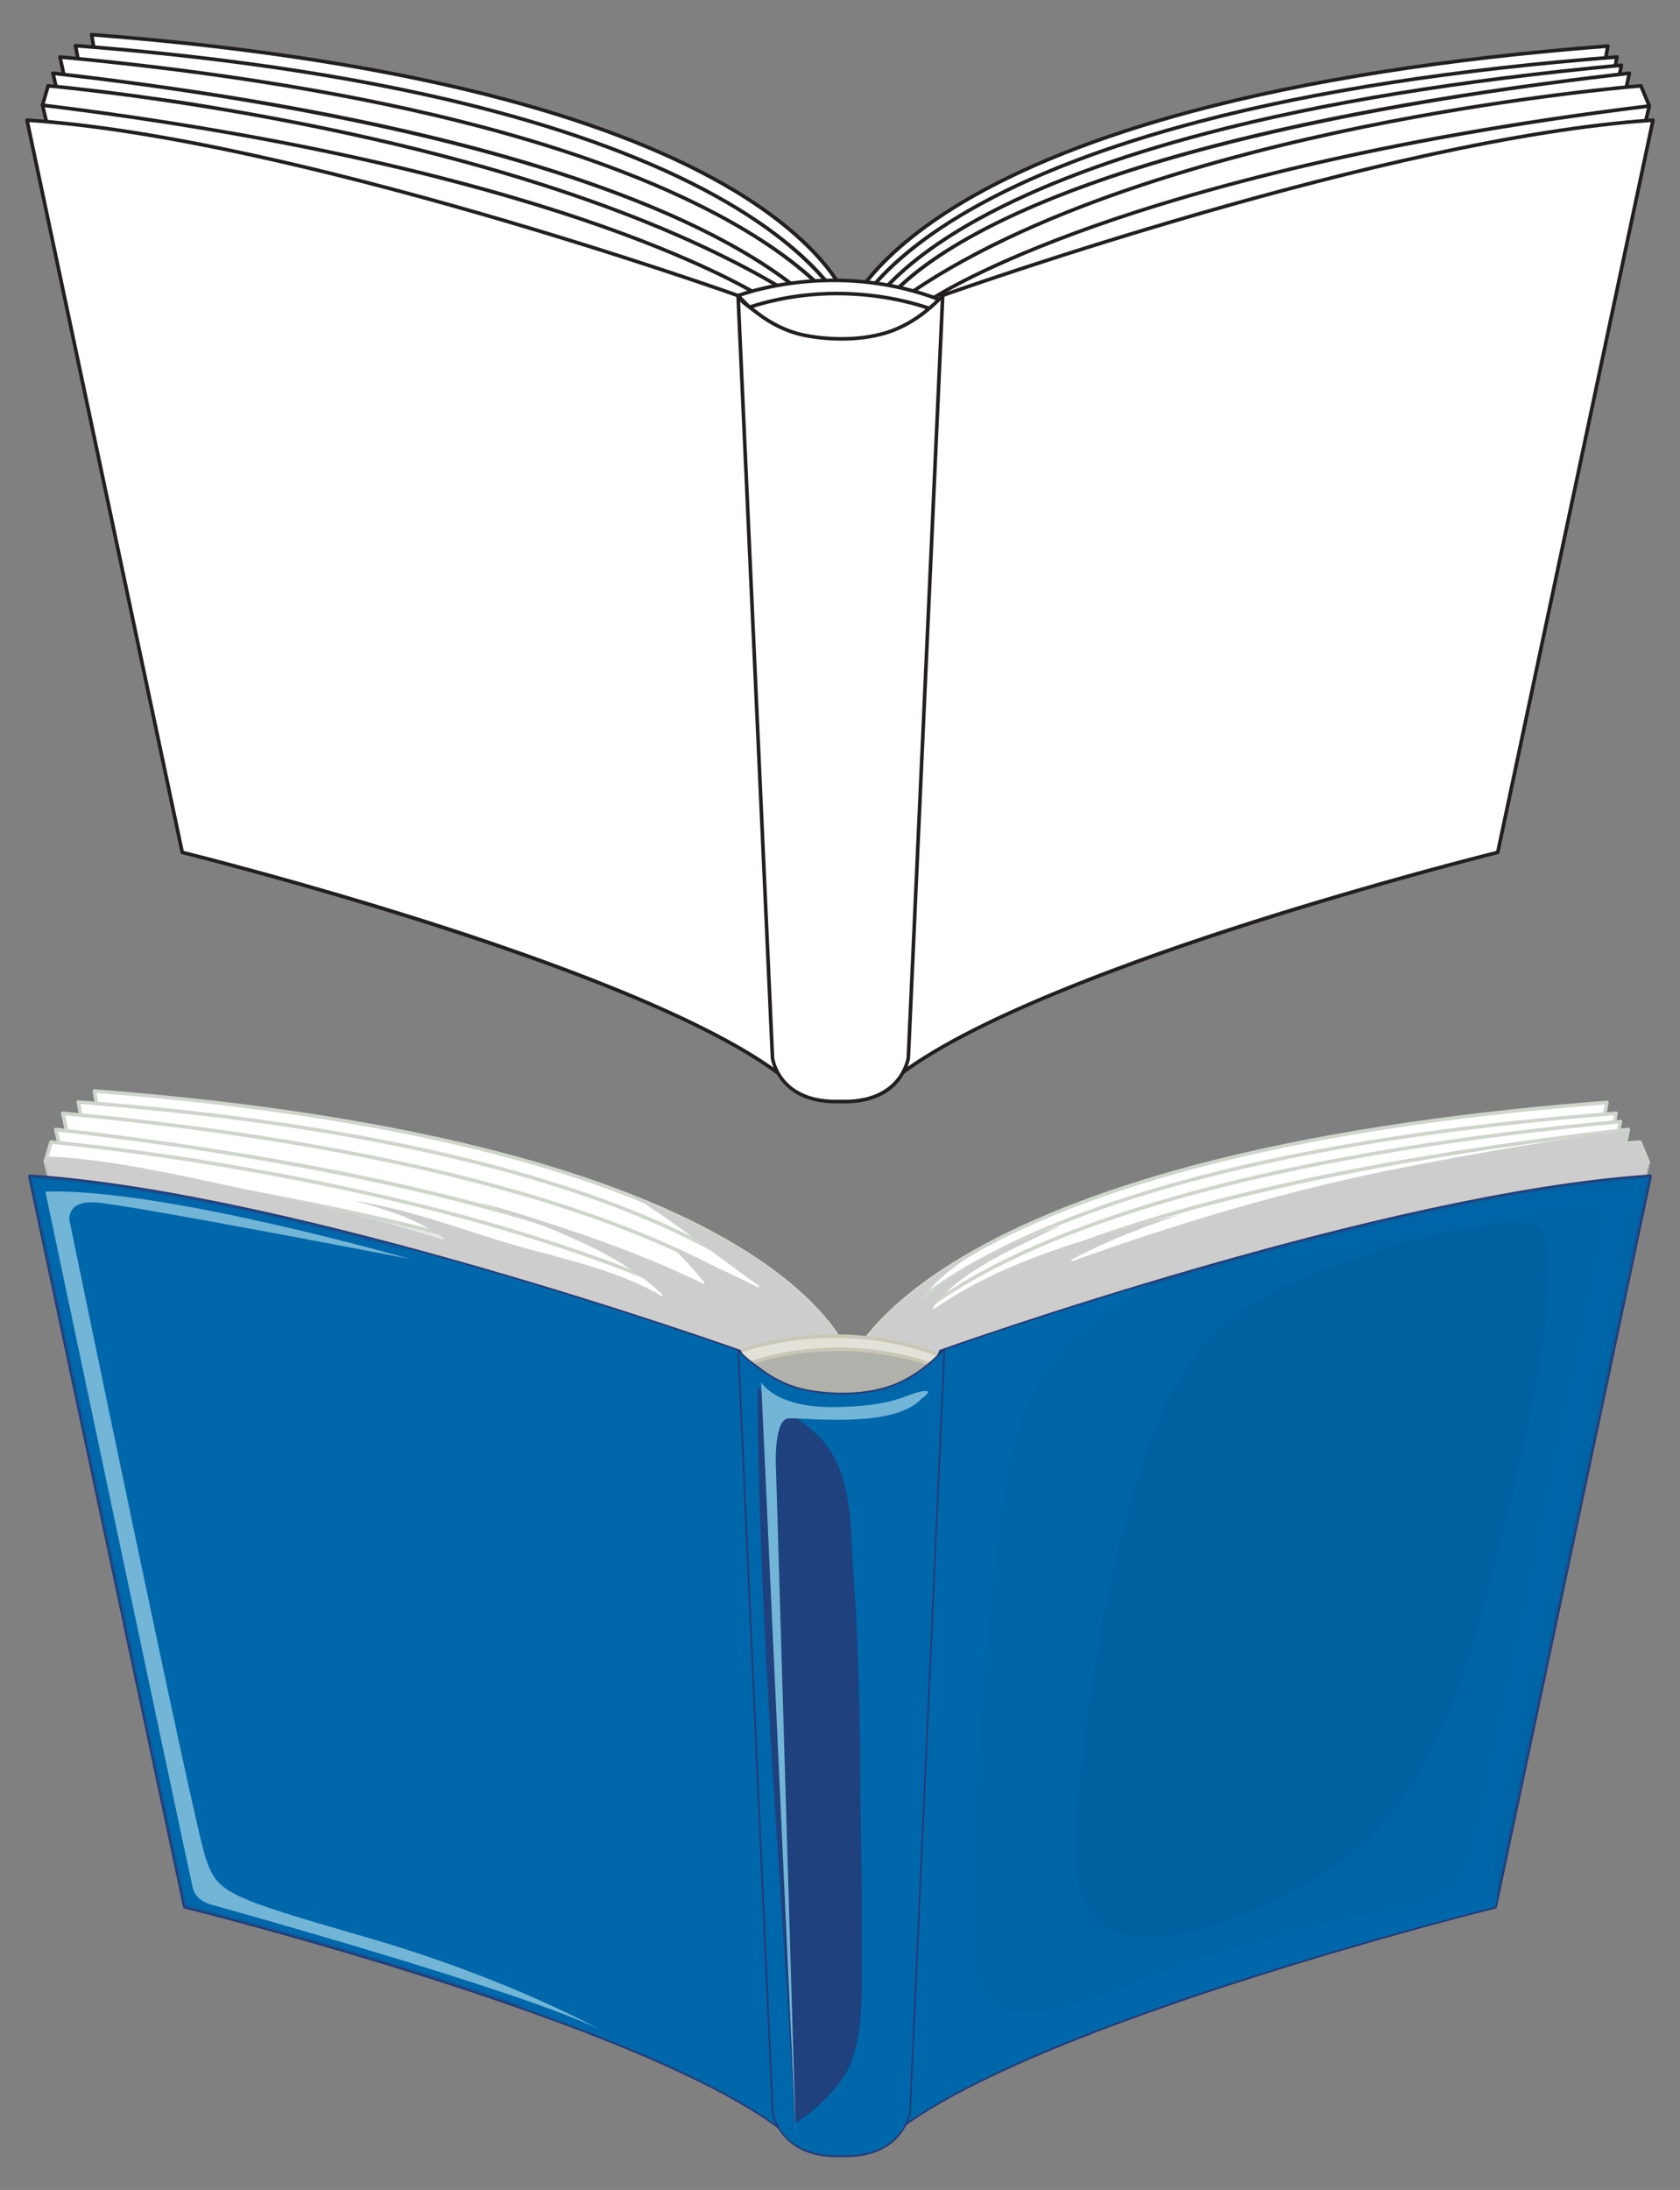<?xml version="1.0" encoding="utf-8"?>
<!-- Generator: Adobe Illustrator 27.5.0, SVG Export Plug-In . SVG Version: 6.00 Build 0)  -->
<svg version="1.1" id="Layer_1" xmlns="http://www.w3.org/2000/svg" xmlns:xlink="http://www.w3.org/1999/xlink" x="0px" y="0px"
	 viewBox="0 0 2019.653 2631.176" style="enable-background:new 0 0 2019.653 2631.176;" xml:space="preserve">
<rect x="0" y="0" width="2019.653" height="2631.176" fill="#808080" stroke="none"/>
<g>
	<g>
		<g>
			<g>
				<path style="fill:#FFFFFF;" d="M1021.73,368.709c0,0-63.52-261.821-911.572-327.073l155.391,919.396l735.98,255.053
					L1021.73,368.709z"/>
				<path style="fill:#231F20;" d="M1001.529,1218.253c-0.239,0-0.478-0.04-0.709-0.119L264.84,963.083
					c-0.75-0.261-1.296-0.909-1.429-1.688L108.019,41.999c-0.11-0.659,0.087-1.332,0.538-1.825c0.451-0.493,1.085-0.754,1.768-0.699
					c193.569,14.894,361.997,41.373,500.601,78.701c110.976,29.887,203.216,66.765,274.159,109.61
					c121.265,73.236,138.096,137.702,138.752,140.412c0.044,0.185,0.066,0.373,0.061,0.561l-20.202,847.376
					c-0.017,0.692-0.364,1.336-0.932,1.73C1002.397,1218.122,1001.966,1218.253,1001.529,1218.253z M267.474,959.405
					l731.959,253.659l20.123-844.096c-0.607-2.17-5.429-17.97-23.082-41.346c-17.506-23.181-51.558-58.751-114.368-96.568
					c-70.66-42.542-162.533-79.182-273.065-108.895C471.503,85.185,304.551,58.897,112.759,44.012L267.474,959.405z"/>
			</g>
			<g>
				<path style="fill:#FFFFFF;" d="M1021.399,382.633c0,0-82.612-262.517-930.664-327.768l174.815,906.167l735.98,255.053
					L1021.399,382.633z"/>
				<path style="fill:#231F20;" d="M1001.529,1218.253c-0.239,0-0.478-0.04-0.709-0.119L264.84,963.083
					c-0.733-0.254-1.272-0.879-1.419-1.639L88.605,55.277c-0.129-0.665,0.059-1.349,0.511-1.855
					c0.451-0.504,1.097-0.773,1.785-0.717c193.567,14.894,362.996,41.407,503.58,78.807
					c112.55,29.942,206.99,66.895,280.698,109.833c125.936,73.365,147.436,137.926,148.289,140.639
					c0.072,0.226,0.104,0.464,0.099,0.701l-19.869,833.452c-0.017,0.692-0.364,1.336-0.932,1.73
					C1002.397,1218.122,1001.966,1218.253,1001.529,1218.253z M267.442,959.395l731.991,253.669l19.789-830.094
					c-1.799-5.022-26.52-68.334-146.944-138.295c-73.424-42.656-167.506-79.385-279.631-109.163
					C453.149,98.463,285.198,72.133,93.401,57.246L267.442,959.395z"/>
			</g>
			<g>
				<path style="fill:#FFFFFF;" d="M1021.399,388.575c0,0-107.337-241.783-949.267-320.104l193.418,892.561l735.98,255.053
					L1021.399,388.575z"/>
				<path style="fill:#231F20;" d="M1001.529,1218.253c-0.239,0-0.478-0.04-0.709-0.119L264.84,963.083
					c-0.716-0.248-1.249-0.851-1.41-1.59L70.013,68.93c-0.146-0.675,0.038-1.38,0.498-1.897c0.457-0.514,1.124-0.783,1.823-0.722
					c192.157,17.877,361.681,45.841,503.861,83.12c113.814,29.842,210.481,65.689,287.312,106.549
					c131.227,69.785,158.766,129.22,159.873,131.717c0.13,0.292,0.193,0.609,0.186,0.932l-19.869,827.511
					c-0.017,0.69-0.364,1.334-0.932,1.728C1002.397,1218.122,1001.966,1218.253,1001.529,1218.253z M267.41,959.384l732.023,253.68
					l19.785-824.021c-2.71-5.454-33.863-63.522-158.501-129.635c-76.582-40.624-172.925-76.279-286.358-105.975
					C433.291,116.501,265.257,88.738,74.878,70.905L267.41,959.384z"/>
			</g>
			<g>
				<path style="fill:#FFFFFF;" d="M1010.162,402.834c0,0-98.816-218.46-946.502-314.859l201.889,873.058l735.98,255.053
					L1010.162,402.834z"/>
				<path style="fill:#231F20;" d="M1001.529,1218.253c-0.239,0-0.478-0.04-0.709-0.119L264.84,963.083
					c-0.705-0.246-1.234-0.834-1.404-1.56L61.547,88.463c-0.159-0.686,0.025-1.406,0.495-1.933c0.465-0.523,1.158-0.807,1.863-0.71
					c193.457,22,363.64,52.255,505.818,89.923c113.81,30.154,210.053,65.104,286.055,103.879
					c129.849,66.249,155.338,120.058,156.358,122.317c0.129,0.288,0.197,0.601,0.193,0.917l-8.632,813.252
					c-0.009,0.697-0.349,1.349-0.921,1.749C1002.408,1218.118,1001.97,1218.253,1001.529,1218.253z M267.391,959.377
					l732.002,253.673l8.594-809.722c-2.617-5.105-31.939-57.659-155.082-120.304C638.052,173.726,307.285,118.013,66.464,90.476
					L267.391,959.377z"/>
			</g>
		</g>
		<g>
			<g>
				<path style="fill:#FFFFFF;" d="M94.633,112.617l-43.562,13.733l26.43,110.356l832.101,147.468l18.217-28.547
					C927.818,355.628,419.891,116.308,94.633,112.617z"/>
				<path style="fill:#231F20;" d="M909.601,386.343c-0.125,0-0.252-0.011-0.379-0.034L77.123,238.841
					c-0.849-0.15-1.529-0.79-1.73-1.628L48.962,126.857c-0.265-1.107,0.37-2.232,1.457-2.575l43.563-13.733
					c0.222-0.068,0.495-0.064,0.677-0.1c168.32,1.91,386.162,67.951,539.273,123.018c165.817,59.636,293.539,119.601,294.81,120.2
					c0.566,0.264,0.987,0.76,1.161,1.359c0.171,0.599,0.08,1.243-0.256,1.768l-18.218,28.546
					C911.026,385.973,910.333,386.343,909.601,386.343z M79.281,234.82l829.272,146.966l16.107-25.239
					c-17.733-8.239-138.613-63.765-292.236-119.014c-152.68-54.911-369.81-120.757-537.469-122.743l-41.306,13.022L79.281,234.82z"
					/>
			</g>
			<g>
				<path style="fill:#FFFFFF;" d="M941.124,384.175l-22.252-25.455c0,0-232.774-154.927-867.802-232.369l6.834-23.229
					c0,0,592.068,51.09,911.973,261.957L941.124,384.175z"/>
				<path style="fill:#231F20;" d="M941.124,386.343c-0.606,0-1.207-0.254-1.633-0.741l-22.055-25.231
					c-4.199-2.721-63.809-40.588-195.322-86.844C596.725,229.423,378.476,168.464,50.808,128.502
					c-0.633-0.076-1.198-0.427-1.55-0.959c-0.349-0.533-0.447-1.192-0.267-1.804l6.835-23.23c0.29-0.993,1.26-1.645,2.265-1.548
					c1.482,0.127,150.297,13.232,336.277,51.939c311.112,64.754,485.332,150.14,576.703,210.367c0.606,0.4,0.972,1.08,0.974,1.806
					c0.002,0.729-0.362,1.408-0.968,1.811l-28.754,19.096C941.956,386.224,941.539,386.343,941.124,386.343z M53.872,124.509
					c181.087,22.186,443.419,65.304,669.956,145.022c136.251,47.948,195.661,86.995,196.245,87.384
					c0.161,0.106,0.305,0.233,0.432,0.377l21.002,24.026l24.435-16.23c-91.774-59.907-265.082-143.959-572.404-207.93
					C218.719,120.77,76.797,107.037,59.483,105.44L53.872,124.509z"/>
			</g>
		</g>
		<g>
			<g>
				<path style="fill:#FFFFFF;" d="M1015.839,382.633c0,0,68.994-262.02,917.046-327.272l-161.197,905.671l-735.98,255.053
					L1015.839,382.633z"/>
				<path style="fill:#231F20;" d="M1035.708,1218.253c-0.436,0-0.868-0.131-1.236-0.387c-0.567-0.394-0.915-1.037-0.932-1.73
					l-19.87-833.452c-0.004-0.203,0.019-0.407,0.072-0.604c0.713-2.708,18.883-67.202,141.488-140.476
					c71.735-42.87,164.606-79.77,276.033-109.672c139.172-37.351,307.885-63.839,501.454-78.733
					c0.675-0.059,1.323,0.207,1.774,0.707c0.451,0.498,0.646,1.175,0.527,1.834l-161.196,905.672
					c-0.138,0.775-0.682,1.412-1.425,1.671l-735.98,255.052C1036.187,1218.213,1035.948,1218.253,1035.708,1218.253z
					 M1018.013,382.915l19.791,830.149l731.972-253.663l160.483-901.661c-191.786,14.885-359.028,41.185-497.124,78.18
					c-110.989,29.733-203.495,66.395-274.949,108.971c-63.519,37.848-98.276,73.45-116.248,96.653
					C1023.862,364.879,1018.688,380.671,1018.013,382.915z"/>
			</g>
			<g>
				<path style="fill:#FFFFFF;" d="M1021.399,388.575c0,0,74.427-254.853,922.479-320.104l-172.19,892.561l-735.98,255.053
					L1021.399,388.575z"/>
				<path style="fill:#231F20;" d="M1035.708,1218.253c-0.438,0-0.872-0.133-1.243-0.392c-0.569-0.398-0.912-1.044-0.925-1.738
					l-14.309-827.511c-0.004-0.218,0.026-0.436,0.087-0.646c0.771-2.636,20.276-65.37,144.219-136.853
					c72.518-41.825,166.011-77.89,277.884-107.197c139.73-36.603,308.725-62.715,502.29-77.608c0.692-0.059,1.336,0.214,1.785,0.717
					c0.451,0.506,0.639,1.19,0.51,1.855l-172.19,892.563c-0.146,0.76-0.686,1.385-1.418,1.639l-735.98,255.052
					C1036.187,1218.213,1035.948,1218.253,1035.708,1218.253z M1023.573,388.895l14.25,824.163l731.971-253.663L1941.21,70.85
					c-191.767,14.883-359.272,40.806-497.918,77.06c-111.442,29.14-204.58,64.978-276.827,106.52
					c-64.229,36.934-99.693,71.62-118.133,94.215C1029.857,371.286,1024.327,386.62,1023.573,388.895z"/>
			</g>
			<g>
				<path style="fill:#FFFFFF;" d="M1035.708,388.575c0,0,71.553-231.872,913.483-310.193l-177.503,882.65l-735.98,255.053V388.575z
					"/>
				<path style="fill:#231F20;" d="M1035.708,1218.253c-0.445,0-0.885-0.137-1.257-0.402c-0.572-0.407-0.911-1.065-0.911-1.766
					v-827.51c0-0.216,0.032-0.432,0.095-0.639c0.741-2.401,19.556-59.581,142.045-126.986
					c71.646-39.426,164.184-74.134,275.04-103.155c138.471-36.252,306.113-63.695,498.269-81.572
					c0.714-0.059,1.357,0.201,1.813,0.709c0.459,0.511,0.65,1.207,0.514,1.878l-177.503,882.652c-0.152,0.754-0.69,1.37-1.416,1.622
					l-735.98,255.052C1036.187,1218.213,1035.948,1218.253,1035.708,1218.253z M1037.876,388.933v824.105l731.931-253.648
					l176.683-878.578c-190.287,17.82-356.407,45.049-493.771,80.941c-110.449,28.858-202.657,63.346-274.064,102.507
					c-63.492,34.823-98.423,66.958-116.545,87.785C1044.015,372.845,1038.634,386.792,1037.876,388.933z"/>
			</g>
			<g>
				<path style="fill:#FFFFFF;" d="M1047.803,388.575c0,0,63.294-204.201,910.98-300.601l-187.095,873.058l-735.98,255.053
					L1047.803,388.575z"/>
				<path style="fill:#231F20;" d="M1035.708,1218.253c-0.451,0-0.896-0.14-1.27-0.411c-0.574-0.415-0.909-1.082-0.898-1.789
					l12.095-827.51c0.004-0.208,0.036-0.413,0.097-0.61c0.656-2.119,17.485-52.638,138.682-115.433
					c70.85-36.711,162.992-70.014,273.862-98.986c138.494-36.19,306.805-65.694,500.26-87.694c0.703-0.082,1.385,0.182,1.852,0.697
					c0.468,0.516,0.659,1.228,0.513,1.912l-187.095,873.06c-0.158,0.741-0.692,1.345-1.41,1.595l-735.98,255.052
					C1036.187,1218.213,1035.948,1218.253,1035.708,1218.253z M1049.964,388.958l-12.043,824.066l731.904-253.64L1956.03,90.47
					c-240.643,27.507-568.158,81.932-768.492,185.295C1071.769,335.498,1051.459,384.909,1049.964,388.958z"/>
			</g>
		</g>
		<g>
			<g>
				<path style="fill:#FFFFFF;" d="M1939.599,113.693l43.164,13.609l-26.189,109.349l-824.513,146.124l-18.051-28.287
					C1114.01,354.488,1617.306,117.349,1939.599,113.693z"/>
				<path style="fill:#231F20;" d="M1132.062,384.943c-0.733,0-1.425-0.37-1.827-1.001l-18.051-28.288
					c-0.337-0.525-0.427-1.169-0.256-1.768c0.174-0.599,0.595-1.095,1.161-1.359c1.258-0.595,127.818-60.013,292.123-119.105
					c151.715-54.563,367.576-120.003,534.362-121.896c0.261,0.027,0.46,0.032,0.678,0.1l43.163,13.608
					c1.086,0.343,1.721,1.467,1.457,2.575l-26.188,109.346c-0.201,0.841-0.881,1.48-1.73,1.63l-824.512,146.125
					C1132.314,384.933,1132.187,384.943,1132.062,384.943z M1117.17,355.406l15.94,24.981l821.685-145.623l25.387-106.001
					l-40.906-12.897c-166.138,1.969-381.299,67.221-532.596,121.635C1254.525,292.223,1134.812,347.209,1117.17,355.406z"/>
			</g>
			<g>
				<path style="fill:#FFFFFF;" d="M1100.826,382.775l22.049-25.223c0,0,230.651-153.514,859.888-230.25l-10.1-24.18
					c0,0-597.42,46.724-890.425,257.591L1100.826,382.775z"/>
				<path style="fill:#231F20;" d="M1100.826,384.943c-0.006,0-0.013,0-0.019,0c-0.633-0.007-1.232-0.288-1.639-0.771
					l-18.589-22.063c-0.39-0.461-0.567-1.065-0.493-1.664c0.074-0.599,0.394-1.141,0.885-1.493
					c151.669-109.151,386.027-173.486,555.922-208.234c183.984-37.633,334.104-49.642,335.599-49.759
					c0.969-0.072,1.81,0.464,2.17,1.325l10.1,24.181c0.261,0.627,0.214,1.34-0.127,1.927c-0.341,0.586-0.938,0.981-1.612,1.061
					c-179.207,21.856-440.077,64.525-665.177,143.698c-130.296,45.829-189.365,83.347-193.538,86.051l-21.851,25
					C1102.046,384.672,1101.451,384.943,1100.826,384.943z M1085.407,361.108l15.449,18.338l20.386-23.323
					c0.127-0.144,0.271-0.271,0.432-0.377c0.578-0.385,59.449-39.078,194.46-86.591c124.113-43.673,339.875-103.991,663.523-143.658
					l-8.389-20.086c-16.445,1.378-159.888,14.041-333.56,49.564C1468.961,189.494,1236.495,253.244,1085.407,361.108z"/>
			</g>
		</g>
		<g>
			<path style="fill:#FFFFFF;" d="M954.036,347.348l-53.052,21.721c0,0,4.593,35.442,69.818,57.503
				c65.226,22.062,151.742-37.414,151.997-61.01C1122.8,365.563,1045.659,339.104,954.036,347.348z"/>
			<path style="fill:#231F20;" d="M1001.732,433.592c-10.739,0-21.404-1.509-31.623-4.965
				c-65.751-22.239-71.081-57.777-71.275-59.278c-0.125-0.976,0.419-1.914,1.33-2.287l53.051-21.72
				c0.201-0.08,0.411-0.133,0.627-0.152c91.043-8.188,168.887,18.057,169.662,18.322c0.885,0.305,1.476,1.141,1.465,2.075
				c-0.099,9.23-11.114,22.512-29.463,35.528C1071.981,417.799,1036.479,433.592,1001.732,433.592z M903.49,370.386
				c0.79,2.981,3.191,9.846,9.88,18.108c8.326,10.282,25.167,24.877,58.129,36.025c26.084,8.825,73.558,7.06,121.498-26.944
				c15.617-11.078,26.115-22.789,27.484-30.488c-11.544-3.665-83.193-24.988-165.925-17.609L903.49,370.386z"/>
		</g>
		<g>
			<g>
				<path style="fill:#FFFFFF;" d="M887.298,355.22c0,0,115.393-45.573,245.728,6.175l-9.709,11.462
					c0,0-101.269-43.066-222.332-3.788L887.298,355.22z"/>
				<path style="fill:#231F20;" d="M1123.317,375.026c-0.286,0-0.574-0.057-0.849-0.174c-1.006-0.425-101.972-42.278-220.814-3.72
					c-0.775,0.259-1.635,0.047-2.21-0.538l-13.687-13.85c-0.513-0.519-0.73-1.26-0.58-1.972c0.15-0.713,0.648-1.302,1.325-1.569
					c1.162-0.46,117.689-45.291,247.323,6.176c0.648,0.258,1.133,0.813,1.302,1.491c0.17,0.676,0.002,1.393-0.449,1.927
					l-9.708,11.462C1124.549,374.757,1123.939,375.026,1123.317,375.026z M1005.988,350.498c62.51,0,108.006,16.399,116.683,19.768
					l6.74-7.957c-115.156-44.547-219.061-12.804-238.186-6.201l10.366,10.489C938.99,354.628,974.636,350.498,1005.988,350.498z"/>
			</g>
			<g>
				<g>
					<path style="fill:#FFFFFF;" d="M922.593,449.594l-35.295-94.374c0,0-529.37-189.611-854.835-210.867l186.626,879.739
						c0,0,542.015,133.806,718.325,266.689L922.593,449.594z"/>
					<path style="fill:#231F20;" d="M937.415,1292.951c-0.462,0-0.921-0.148-1.305-0.436
						c-173.941-131.098-712.125-264.98-717.54-266.319c-0.809-0.199-1.429-0.843-1.603-1.654L30.341,144.802
						c-0.14-0.663,0.038-1.355,0.483-1.867c0.442-0.515,1.082-0.773,1.781-0.745c322.044,21.034,850.128,209.092,855.424,210.989
						c0.601,0.216,1.078,0.684,1.3,1.281l35.294,94.374c0.087,0.231,0.134,0.477,0.138,0.722l14.822,841.188
						c0.015,0.828-0.445,1.595-1.184,1.97C938.088,1292.872,937.751,1292.951,937.415,1292.951z M220.93,1022.315
						c14.434,3.606,144.27,36.324,291.863,83.224c142.066,45.144,329.74,112.922,422.376,180.873l-14.737-836.408l-34.81-93.081
						c-25.373-9.009-535.231-188.754-850.442-210.216L220.93,1022.315z"/>
				</g>
				<g>
					<path style="fill:#FFFFFF;" d="M1097.06,449.594l35.295-94.374c0,0,529.37-189.611,854.835-210.867l-186.626,879.739
						c0,0-542.015,133.806-718.325,266.689L1097.06,449.594z"/>
					<path style="fill:#231F20;" d="M1082.238,1292.951c-0.336,0-0.674-0.079-0.984-0.237c-0.739-0.375-1.198-1.141-1.184-1.97
						l14.821-841.188c0.004-0.246,0.051-0.491,0.138-0.722l35.294-94.374c0.222-0.597,0.699-1.065,1.3-1.281
						c5.296-1.897,533.38-189.955,855.424-210.989c0.701-0.024,1.338,0.231,1.781,0.745c0.445,0.512,0.622,1.204,0.483,1.867
						l-186.627,879.74c-0.173,0.811-0.796,1.455-1.602,1.654c-5.414,1.338-543.599,135.221-717.54,266.319
						C1083.158,1292.802,1082.699,1292.951,1082.238,1292.951z M1099.221,450.004l-14.737,836.408
						c92.633-67.951,280.31-135.729,422.376-180.873c147.59-46.9,277.429-79.62,291.863-83.224l185.75-875.607
						c-315.211,21.461-825.069,201.207-850.442,210.216L1099.221,450.004z"/>
				</g>
				<g>
					<path style="fill:#FFFFFF;" d="M1018.133,407.04c-17.216,0.493-34.523-1.011-50.026-4.015
						c-13.591-2.633-26.646-7.652-38.725-14.382c-7.495-4.176-14.61-9.016-21.338-14.335c-3.841-3.036-20.527-14.243-20.746-19.088
						c0.001,0.01,41.353,915.91,41.353,915.91s7.257,55.031,81.651,52.248c74.394,2.784,81.651-52.248,81.651-52.248
						s41.353-915.91,41.352-915.91c-17.864,18.872-39.397,34.824-64.143,43.328C1053.645,403.883,1035.937,406.529,1018.133,407.04z
						"/>
					<path style="fill:#231F20;" d="M1004.815,1325.647c-70.333,0.002-78.242-53.678-78.314-54.233
						c-38.845-860.22-41.217-912.723-41.363-915.977c-0.002-0.04-0.004-0.08-0.006-0.121h0.002
						c-0.004-0.091-0.004-0.095-0.004-0.097c0-1.179,0.942-2.14,2.119-2.168c0.017,0,0.034,0,0.049,0
						c1.156,0,2.113,0.911,2.166,2.071c0.087,1.953,5.719,7.036,16.736,15.108c1.368,1.002,2.488,1.823,3.189,2.378
						c6.86,5.423,13.941,10.181,21.047,14.142c12.357,6.884,25.172,11.646,38.083,14.148c15.878,3.077,33.006,4.449,49.553,3.975
						l0.062,2.168l-0.062-2.168c18.572-0.531,35.996-3.428,50.385-8.372c22.385-7.695,43.646-22.057,63.2-42.693
						c0.337-0.783,0.843-0.775,1.696-0.754c0.023,0.002,0.049,0.002,0.072,0.004l0,0c0.004,0,0.009,0,0.013,0h0.002
						c0.009,0,0.017,0.002,0.026,0.002c0,0,0.004,0,0.012,0h0.002c0.009,0.002,0.017,0.002,0.026,0.002l0,0
						c0.347,0.034,0.675,0.148,0.961,0.328c0,0.004,0.002,0.002,0.006,0.007c0.002,0,0.009-0.002,0.006,0.004
						c0.082,0.051,0.159,0.108,0.231,0.172c0,0,0,0,0.006,0.004c0.002,0.002,0.002,0.002,0.002,0.002
						c0.004,0.002,0.006,0.008,0.011,0.008c0,0.002,0.002,0.002,0.002,0.002c0.246,0.214,0.443,0.485,0.574,0.798
						c0.127,0.305,0.18,0.627,0.165,0.944c-0.17,3.727-41.353,915.896-41.353,915.896c-0.089,0.737-8.01,54.415-78.483,54.419
						c-1.768,0-3.568-0.034-5.414-0.104C1008.381,1325.613,1006.577,1325.647,1004.815,1325.647z M889.803,362.613
						c3.856,85.416,39.417,873.068,41.014,908.42c0.276,1.978,8.016,52.833,79.404,50.178c71.796,2.674,79.514-49.833,79.582-50.364
						l40.872-905.436c0.078-1.773,0.148-3.291,0.214-4.591c-18.96,19-39.464,32.371-61.021,39.78
						c-14.799,5.088-32.667,8.063-51.673,8.609c-16.867,0.477-34.316-0.921-50.502-4.055c-13.363-2.589-26.609-7.508-39.367-14.619
						c-7.309-4.071-14.586-8.959-21.627-14.527c-0.673-0.532-1.749-1.32-3.062-2.28
						C897.657,369.344,892.964,365.696,889.803,362.613z"/>
				</g>
			</g>
		</g>
	</g>
	<g>
		<g>
			<g>
				<g>
					<g>
						<path style="fill:#FFFFFF;" d="M1022.805,1637.111c0,0-63.365-261.182-909.343-326.273l155.011,917.148l734.18,254.429
							L1022.805,1637.111z"/>
						<path style="fill:#CED5CB;" d="M1002.653,2484.577c-0.239,0-0.477-0.04-0.708-0.118l-734.179-254.428
							c-0.747-0.26-1.293-0.906-1.424-1.684l-155.011-917.15c-0.111-0.656,0.087-1.328,0.536-1.818
							c0.447-0.492,1.096-0.756,1.762-0.698c193.098,14.857,361.112,41.271,499.378,78.509
							c110.705,29.815,202.719,66.603,273.487,109.343c120.969,73.058,137.758,137.367,138.413,140.07
							c0.044,0.184,0.065,0.372,0.06,0.56l-20.153,845.304c-0.016,0.691-0.361,1.333-0.928,1.726
							C1003.518,2484.446,1003.088,2484.577,1002.653,2484.577z M270.393,2226.362L1000.56,2479.4l20.076-842.032
							c-0.605-2.166-5.416-17.926-23.027-41.245c-17.462-23.123-51.431-58.607-114.088-96.333
							c-70.486-42.439-162.134-78.987-272.396-108.628c-137.203-36.883-303.745-63.108-495.069-77.956L270.393,2226.362z"/>
					</g>
					<g>
						<path style="fill:#FFFFFF;" d="M1022.474,1651c0,0-82.41-261.875-928.388-326.967l174.387,903.952l734.18,254.429
							L1022.474,1651z"/>
						<path style="fill:#CED5CB;" d="M1002.653,2484.577c-0.239,0-0.477-0.04-0.708-0.118l-734.179-254.428
							c-0.73-0.253-1.269-0.877-1.415-1.635L91.963,1324.444c-0.128-0.662,0.061-1.347,0.51-1.849
							c0.449-0.504,1.115-0.765,1.78-0.718c193.095,14.858,362.109,41.307,502.347,78.615
							c112.274,29.868,206.484,66.732,280.01,109.565c125.629,73.185,147.075,137.588,147.927,140.294
							c0.071,0.226,0.104,0.462,0.098,0.699l-19.821,831.414c-0.016,0.691-0.361,1.333-0.928,1.726
							C1003.518,2484.446,1003.088,2484.577,1002.653,2484.577z M270.36,2226.351l730.2,253.049l19.742-828.064
							c-1.796-5.01-26.455-68.166-146.584-137.956c-73.246-42.553-167.098-79.191-278.947-108.897
							c-139.155-36.959-306.695-63.223-498.023-78.074L270.36,2226.351z"/>
					</g>
					<g>
						<path style="fill:#FFFFFF;" d="M1022.474,1656.928c0,0-107.075-241.191-946.946-319.321l192.945,890.379l734.18,254.429
							L1022.474,1656.928z"/>
						<path style="fill:#CED5CB;" d="M1002.653,2484.577c-0.238,0-0.477-0.04-0.708-0.118l-734.179-254.428
							c-0.713-0.247-1.245-0.849-1.405-1.586L73.415,1338.065c-0.147-0.674,0.037-1.377,0.494-1.893
							c0.457-0.516,1.125-0.791,1.82-0.719c191.688,17.832,360.797,45.729,502.628,82.916
							c113.537,29.768,209.966,65.528,286.611,106.286c130.906,69.614,158.376,128.905,159.482,131.395
							c0.13,0.292,0.193,0.608,0.185,0.929l-19.821,825.487c-0.016,0.688-0.361,1.331-0.928,1.723
							C1003.518,2484.446,1003.088,2484.577,1002.653,2484.577z M270.33,2226.341l730.231,253.06l19.738-822.006
							c-2.705-5.441-33.781-63.365-158.115-129.319c-76.395-40.523-172.503-76.09-285.658-105.714
							c-140.723-36.841-308.347-64.536-498.259-82.326L270.33,2226.341z"/>
					</g>
					<g>
						<path style="fill:#FFFFFF;" d="M1011.265,1671.151c0,0-98.575-217.925-944.186-314.089l201.395,870.923l734.18,254.429
							L1011.265,1671.151z"/>
						<path style="fill:#CED5CB;" d="M1002.653,2484.577c-0.238,0-0.477-0.04-0.708-0.118l-734.179-254.428
							c-0.703-0.245-1.232-0.833-1.399-1.557L64.972,1357.549c-0.159-0.684,0.025-1.402,0.493-1.926
							c0.468-0.524,1.158-0.797,1.858-0.71c192.985,21.947,362.751,52.127,504.581,89.705
							c113.532,30.079,209.54,64.943,285.356,103.625c129.53,66.086,154.957,119.765,155.976,122.018
							c0.13,0.287,0.195,0.6,0.193,0.914l-8.613,811.263c-0.008,0.695-0.349,1.346-0.918,1.745
							C1003.528,2484.442,1003.093,2484.577,1002.653,2484.577z M270.311,2226.334l730.21,253.053l8.576-807.742
							c-2.613-5.092-31.862-57.517-154.703-120.009c-214.329-109.033-544.287-164.609-784.517-192.079L270.311,2226.334z"/>
					</g>
				</g>
				<g>
					<g>
						<path style="fill:#E6E7E8;" d="M97.975,1381.645l-43.455,13.7l26.365,110.085l830.066,147.108l18.172-28.477
							C929.123,1624.061,422.437,1385.326,97.975,1381.645z"/>
						<path style="fill:#BDC4BC;" d="M910.951,1654.701c-0.125,0-0.251-0.011-0.377-0.034L80.508,1507.56
							c-0.848-0.151-1.526-0.789-1.727-1.626l-26.366-110.085c-0.264-1.104,0.371-2.225,1.453-2.566l43.455-13.701
							c0.219-0.068,0.453-0.078,0.675-0.101c167.909,1.905,385.22,67.786,537.955,122.717
							c165.412,59.491,292.823,119.309,294.09,119.906c0.562,0.265,0.983,0.759,1.156,1.357c0.173,0.597,0.08,1.239-0.255,1.764
							l-18.171,28.477C912.373,1654.332,911.681,1654.701,910.951,1654.701z M82.658,1503.549l827.247,146.607l16.066-25.177
							c-17.691-8.219-138.274-63.61-291.52-118.723c-152.309-54.776-368.907-120.461-536.156-122.444l-41.204,12.99L82.658,1503.549
							z"/>
					</g>
					<g>
						<path style="fill:#FFFFFF;" d="M942.396,1652.538l-22.198-25.393c0,0-232.204-154.547-865.678-231.801l6.817-23.173
							c0,0,590.62,50.965,909.742,261.317L942.396,1652.538z"/>
						<path style="fill:#CED5CB;" d="M942.398,1654.701c-0.606,0-1.205-0.254-1.63-0.74l-22.002-25.169
							c-4.19-2.714-63.653-40.49-194.845-86.634c-125.083-43.995-342.798-104.805-669.664-144.667
							c-0.631-0.077-1.197-0.428-1.545-0.959c-0.349-0.531-0.448-1.189-0.268-1.798l6.818-23.173
							c0.292-0.986,1.246-1.638,2.261-1.544c1.477,0.127,149.93,13.198,335.454,51.814
							c310.351,64.595,484.146,149.772,575.292,209.851c0.606,0.399,0.972,1.076,0.973,1.802c0.001,0.727-0.361,1.405-0.966,1.806
							l-28.683,19.05C943.227,1654.583,942.81,1654.701,942.398,1654.701z M57.315,1393.508
							c180.644,22.132,442.332,65.144,668.315,144.667c135.919,47.83,195.184,86.782,195.767,87.17
							c0.159,0.106,0.304,0.233,0.43,0.377l20.951,23.967l24.375-16.189c-91.557-59.766-264.455-143.62-571.056-207.433
							c-174.386-36.296-315.92-49.99-333.186-51.58L57.315,1393.508z"/>
					</g>
				</g>
				<g>
					<g>
						<path style="fill:#FFFFFF;" d="M1016.928,1651c0,0,68.825-261.379,914.803-326.472l-160.802,903.457l-734.18,254.429
							L1016.928,1651z"/>
						<path style="fill:#CED5CB;" d="M1036.749,2484.577c-0.436,0-0.866-0.131-1.234-0.386c-0.567-0.393-0.912-1.035-0.928-1.726
							l-19.821-831.414c-0.005-0.203,0.018-0.406,0.07-0.602c0.712-2.701,18.838-67.038,141.142-140.132
							c71.56-42.766,164.203-79.575,275.358-109.406c138.83-37.258,307.132-63.682,500.229-78.54
							c0.656-0.059,1.32,0.209,1.769,0.706c0.449,0.495,0.643,1.171,0.526,1.83l-160.802,903.457
							c-0.137,0.773-0.68,1.409-1.421,1.667l-734.179,254.428C1037.226,2484.537,1036.988,2484.577,1036.749,2484.577z
							 M1019.098,1651.282l19.743,828.118l730.18-253.042l160.091-899.457c-191.317,14.849-358.15,41.086-495.909,77.989
							c-110.717,29.66-202.996,66.234-274.275,108.706c-63.364,37.756-98.036,73.271-115.965,96.416
							C1024.931,1633.289,1019.771,1649.042,1019.098,1651.282z"/>
					</g>
					<g>
						<path style="fill:#FFFFFF;" d="M1022.474,1656.928c0,0,74.245-254.229,920.223-319.321l-171.769,890.379l-734.18,254.429
							L1022.474,1656.928z"/>
						<path style="fill:#CED5CB;" d="M1036.749,2484.577c-0.438,0-0.872-0.133-1.239-0.391c-0.568-0.397-0.911-1.041-0.924-1.734
							l-14.275-825.486c-0.003-0.218,0.025-0.436,0.087-0.644c0.767-2.63,20.226-65.211,143.865-136.519
							c72.342-41.722,165.607-77.699,277.204-106.933c139.39-36.514,307.971-62.561,501.064-77.419
							c0.665-0.059,1.331,0.214,1.78,0.718c0.449,0.502,0.638,1.187,0.51,1.849l-171.769,890.379
							c-0.147,0.758-0.685,1.382-1.415,1.635l-734.179,254.428C1037.226,2484.537,1036.987,2484.577,1036.749,2484.577z
							 M1024.643,1657.242l14.217,822.151l730.181-253.042l170.995-886.369c-191.654,14.873-359.012,40.8-497.473,77.071
							c-111.224,29.137-204.131,64.967-276.138,106.496c-63.928,36.87-99.157,71.469-117.453,94.001
							C1030.767,1639.97,1025.382,1654.999,1024.643,1657.242z"/>
					</g>
					<g>
						<path style="fill:#FFFFFF;" d="M1036.749,1656.928c0,0,71.378-231.304,911.249-309.434l-177.069,880.492l-734.18,254.429
							V1656.928z"/>
						<path style="fill:#CED5CB;" d="M1036.749,2484.577c-0.443,0-0.883-0.137-1.255-0.401c-0.569-0.406-0.908-1.062-0.908-1.761
							v-825.487c0-0.216,0.033-0.431,0.096-0.638c0.739-2.395,19.507-59.434,141.696-126.675
							c71.472-39.33,163.783-73.953,274.368-102.904c138.131-36.162,305.362-63.54,497.05-81.371c0.694-0.066,1.351,0.2,1.809,0.706
							c0.458,0.509,0.646,1.203,0.513,1.874l-177.07,880.493c-0.151,0.752-0.689,1.366-1.412,1.618l-734.179,254.428
							C1037.226,2484.537,1036.987,2484.577,1036.749,2484.577z M1038.912,1657.285v822.09l730.139-253.028l176.252-876.43
							c-189.822,17.776-355.534,44.941-492.561,80.744c-110.178,28.788-202.162,63.192-273.393,102.257
							c-63.339,34.737-98.184,66.794-116.262,87.571C1045.035,1641.236,1039.667,1655.149,1038.912,1657.285z"/>
					</g>
					<g>
						<path style="fill:#FFFFFF;" d="M1048.814,1656.928c0,0,63.139-203.702,908.752-299.866l-186.638,870.923l-734.18,254.429
							L1048.814,1656.928z"/>
						<path style="fill:#CED5CB;" d="M1036.749,2484.577c-0.449,0-0.894-0.139-1.268-0.41c-0.571-0.414-0.906-1.079-0.896-1.785
							l12.065-825.487c0.003-0.207,0.036-0.411,0.097-0.608c0.655-2.114,17.443-52.509,138.342-115.151
							c70.679-36.621,162.594-69.844,273.194-98.744c138.154-36.102,306.055-65.533,499.038-87.48
							c0.683-0.079,1.379,0.181,1.846,0.696c0.468,0.516,0.659,1.225,0.513,1.906l-186.639,870.925
							c-0.158,0.739-0.692,1.341-1.406,1.591l-734.179,254.428C1037.226,2484.537,1036.987,2484.577,1036.749,2484.577z
							 M1050.972,1657.31l-12.015,822.05l730.112-253.02l185.752-866.789c-240.053,27.44-566.77,81.732-766.612,184.842
							C1072.722,1603.98,1052.463,1653.271,1050.972,1657.31z"/>
					</g>
				</g>
				<g>
					<g>
						<path style="fill:#E6E7E8;" d="M1938.429,1382.717l43.058,13.576l-26.125,109.082l-822.497,145.766l-18.006-28.217
							C1114.859,1622.924,1616.925,1386.366,1938.429,1382.717z"/>
						<path style="fill:#BDC4BC;" d="M1132.866,1653.305c-0.73,0-1.422-0.369-1.823-0.999l-18.007-28.218
							c-0.335-0.525-0.427-1.167-0.256-1.764c0.173-0.598,0.595-1.092,1.157-1.357c1.255-0.591,127.505-59.865,291.41-118.814
							c151.344-54.43,366.676-119.71,533.056-121.598c0.243,0.004,0.458,0.031,0.675,0.1l43.059,13.575
							c1.082,0.341,1.717,1.462,1.453,2.567l-26.125,109.082c-0.201,0.837-0.879,1.475-1.727,1.627l-822.497,145.766
							C1133.117,1653.295,1132.991,1653.305,1132.866,1653.305z M1118.01,1623.841l15.902,24.919l819.678-145.267l25.326-105.743
							l-40.808-12.865c-165.721,1.965-380.339,67.05-531.256,121.326C1255.063,1560.799,1135.614,1615.663,1118.01,1623.841z"/>
					</g>
					<g>
						<path style="fill:#FFFFFF;" d="M1101.707,1651.141l21.995-25.161c0,0,230.087-153.138,857.785-229.687l-10.075-24.121
							c0,0-595.958,46.609-888.247,256.961L1101.707,1651.141z"/>
						<path style="fill:#CED5CB;" d="M1101.706,1653.305c-0.006,0-0.012,0-0.02,0c-0.631-0.006-1.227-0.287-1.634-0.768
							l-18.542-22.009c-0.389-0.462-0.567-1.063-0.492-1.66c0.074-0.598,0.394-1.137,0.883-1.489
							c151.298-108.885,385.083-173.062,554.562-207.726c183.534-37.538,333.288-49.519,334.78-49.636
							c0.937-0.079,1.805,0.461,2.165,1.324l10.075,24.12c0.261,0.624,0.215,1.336-0.127,1.921c-0.34,0.585-0.935,0.977-1.607,1.059
							c-178.767,21.801-439.002,64.367-663.55,143.347c-129.977,45.716-188.901,83.143-193.065,85.841l-21.799,24.938
							C1102.924,1653.035,1102.331,1653.305,1101.706,1653.305z M1086.325,1629.528l15.411,18.294l20.337-23.265
							c0.126-0.143,0.27-0.27,0.43-0.377c0.578-0.384,59.306-38.983,193.986-86.377c123.808-43.569,339.043-103.738,661.901-143.31
							l-8.369-20.036c-16.406,1.375-159.498,14.006-332.744,49.444C1468.943,1458.333,1237.045,1521.928,1086.325,1629.528z"/>
					</g>
				</g>
			</g>
			<path style="fill:#CECDCD;" d="M1953.994,1373.729l3.247-15.156c-89.098,10.232-177.646,26.255-265.543,43.186
				c-136.965,26.384-271.209,66.269-402.385,113.386c-1.165,0.418-1.901-1.416-0.833-1.977
				c42.077-22.109,86.384-39.383,131.446-54.333c-14.053,3.514-28.103,7.042-42.129,10.663
				c-88.883,22.949-178.342,50.417-254.719,102.949c-0.87,0.599-2.107-0.607-1.479-1.479c10.527-14.633,24.09-26.613,38.718-37.027
				c27.312-19.445,58.204-34.084,88.297-48.656c9.15-4.43,18.399-8.775,27.763-12.878c-58.887,19.845-117.598,45.731-164.562,86.953
				c-1.068,0.938-2.383-0.453-1.53-1.529c14.517-18.315,32.465-33.247,51.879-46.12c12.656-8.392,25.732-16.261,39.034-23.79
				c-122.269,62.002-164.778,122.69-178.393,149.189c0,0-25.212-103.663-255.372-196.651c2.388,1.73,4.788,3.441,7.167,5.183
				c5.06,3.704,10.323,7.097,15.514,10.614c20.829,14.112,41.122,28.995,61.326,43.982c20.14,14.94,40.203,29.989,60.651,44.507
				c1.127,0.8,0.162,2.511-1.091,1.868c-11.798-6.054-23.734-11.833-35.746-17.451c-21.717-10.158-43.667-19.804-65.55-29.595
				c-0.323-0.144-0.644-0.291-0.967-0.435c13.405,12.965,26.002,26.758,37.55,41.477c0.766,0.976-0.161,2.221-1.31,1.698
				c-31.643-14.397-63.652-27.99-96.039-40.629c-56.071-21.881-113.251-40.911-171.308-56.796c-0.775-0.212-1.555-0.409-2.331-0.621
				c29.953,9.851,59.517,20.95,88.601,32.879c47.187,19.354,94.616,42.619,132.152,77.82c0.912,0.856-0.265,2.303-1.311,1.698
				c-28.195-16.298-58.856-27.568-89.959-36.913c-27.4-8.233-55.198-15.041-82.752-22.726
				c-29.468-8.219-58.288-18.473-87.513-27.489c-30.333-9.359-61.031-18.019-92.215-24.073c-5.632-1.093-11.329-2.011-17.046-2.89
				c37.84,10.13,75.997,21.735,107.919,44.765c0.934,0.674,0.408,2.382-0.833,1.977c-35.768-11.677-72.09-21.551-108.608-30.58
				c-64.195-15.872-128.812-30.167-193.541-43.674c-57.317-11.959-115.322-23.136-173.931-25.641l-1.744,5.929l26.365,110.085
				l21.379,3.789l166.21,718.766l734.179,254.429l17.109-712.531l16.987,712.531l734.18-254.429l153.687-717.161l30.747-5.449
				l26.125-109.082l-10.075-24.121C1971.412,1372.172,1965.292,1372.651,1953.994,1373.729z"/>
			<path style="fill:#CECDCD;" d="M1851.207,1405c-78.807,11.694-156.942,27.8-234.115,47.556
				c-81.464,20.854-162.824,41.913-243.627,65.227c-38.408,11.082-76.973,21.855-115.171,33.637
				c-36.583,11.284-72.6,24.868-105.075,45.429c-1.087,0.688-2.094-0.821-1.31-1.698c31.67-35.473,72.953-62.615,116.352-82.094
				c-62.914,18.534-114.636,61.206-172.453,90.97c-0.753,0.387-1.967-0.276-1.589-1.222c6.858-17.129,18.607-31.244,31.835-43.818
				c-19.319,8.871-33.288,26.413-48.687,40.564c-0.621,0.57-1.966,0.233-1.846-0.765c1.691-14.112,7.271-27.392,14.574-39.667
				c-40.343,33.616-59.083,62.02-67.291,77.992c0,0-16.323-66.989-142.272-141.569c3.966,5.106,7.86,10.269,11.675,15.487
				c8.753,11.971,17.583,24.027,25.404,36.632c8.396,13.531,15.63,29.052,13.674,45.384c-0.087,0.725-0.618,1.195-1.369,1.043
				c-11.7-2.376-22.662-7.258-33.241-12.668c-9.35-4.782-18.495-9.943-28.067-14.28c-11.115-5.036-22.396-9.7-33.78-14.095
				c-7.081-2.734-14.209-5.337-21.355-7.893c11.749,10.183,22.65,21.379,32.814,32.776c0.851,0.953-0.21,2.203-1.31,1.699
				c-6.166-2.828-12.408-5.479-18.722-7.956c-24.892-9.768-50.656-17.17-76.501-23.936c-26.905-7.043-53.852-13.955-80.813-20.78
				c-56.375-14.272-112.993-27.613-169.95-39.364c-57.203-11.802-114.846-21.225-172.219-32.136
				c-28.918-5.5-57.816-11.103-86.736-16.589c-27.013-5.123-54.118-11.177-81.463-14.21c-23.61-2.619-47.371-3.551-70.98-6.188
				c-9.531-1.065-19.103-2.374-28.551-4.243l21.844,91.207l21.379,3.789l166.21,718.766l734.179,254.429l17.109-712.531
				l16.987,712.531l734.18-254.429l153.687-717.161l30.747-5.449l26.125-109.082l-2.559-6.127
				C1936.207,1393.714,1893.604,1398.709,1851.207,1405z"/>
			<g>
				<path style="fill:#B0B1AB;" d="M955.277,1615.802l-52.922,21.669c0,0,4.581,35.355,69.647,57.363
					c65.067,22.008,151.371-37.323,151.625-60.86C1123.627,1633.972,1046.676,1607.578,955.277,1615.802z"/>
				<path style="fill:#98988C;" d="M1002.854,1701.835c-10.712,0-21.351-1.506-31.545-4.953
					c-65.591-22.187-70.905-57.636-71.099-59.133c-0.126-0.974,0.418-1.91,1.325-2.281l52.921-21.667
					c0.199-0.083,0.411-0.133,0.625-0.153c90.807-8.171,168.474,18.013,169.246,18.279c0.883,0.302,1.471,1.136,1.461,2.069
					c-0.099,9.207-11.087,22.457-29.392,35.441C1072.932,1686.08,1037.517,1701.835,1002.854,1701.835z M904.854,1638.784
					c0.789,2.974,3.182,9.822,9.855,18.064c8.304,10.255,25.105,24.814,57.986,35.937c26.023,8.802,73.379,7.047,121.199-26.877
					c15.581-11.051,26.054-22.734,27.419-30.414c-11.518-3.657-82.988-24.91-165.519-17.566L904.854,1638.784z"/>
			</g>
			<path style="fill:#B0B1AB;" d="M948.295,1647.562c-1.38-9.098-2.629-18.215-3.812-27.341l-42.128,17.249
				c0,0,3.761,29.016,52.846,50.838C952.676,1674.765,950.362,1661.182,948.295,1647.562z"/>
			<path style="fill:#B0B1AB;" d="M1054.475,1618.713c-1.73,23.927-2.867,47.892-3.505,71.872
				c40.064-14.358,72.501-42.197,72.657-56.613C1123.627,1633.972,1096.118,1624.545,1054.475,1618.713z"/>
			<g>
				<g>
					<path style="fill:#E3E2D8;" d="M888.702,1623.654c0,0,115.111-45.461,245.127,6.161l-9.686,11.434
						c0,0-101.021-42.961-221.788-3.779L888.702,1623.654z"/>
					<path style="fill:#C9C7B6;" d="M1124.141,1643.411c-0.284,0-0.571-0.057-0.845-0.173c-1.003-0.424-101.72-42.173-220.274-3.711
						c-0.773,0.256-1.63,0.047-2.206-0.536l-13.653-13.816c-0.51-0.517-0.728-1.256-0.578-1.966c0.15-0.711,0.646-1.299,1.322-1.567
						c1.159-0.456,117.404-45.183,246.72,6.163c0.647,0.257,1.131,0.81,1.3,1.485c0.169,0.676,0.002,1.392-0.448,1.923
						l-9.687,11.433C1125.373,1643.143,1124.763,1643.411,1124.141,1643.411z M1007.101,1618.943
						c62.358,0,107.742,16.359,116.397,19.72l6.725-7.938c-114.81-44.411-218.512-12.769-237.604-6.185l10.34,10.462
						C940.267,1623.065,975.826,1618.943,1007.101,1618.943z"/>
				</g>
				<g>
					<g>
						<path style="fill:#0061A1;" d="M1095.742,1717.797l35.208-94.143c0,0,528.075-189.147,852.745-210.351l-186.171,877.587
							c0,0-540.689,133.479-716.568,266.037L1095.742,1717.797z"/>
						<path style="fill:#263B76;" d="M1080.957,2559.09c-0.335,0-0.672-0.078-0.982-0.236c-0.737-0.374-1.196-1.139-1.181-1.965
							l14.785-839.129c0.004-0.245,0.051-0.49,0.138-0.721l35.207-94.142c0.223-0.597,0.697-1.064,1.295-1.279
							c5.284-1.893,532.078-189.491,853.334-210.473c0.677-0.051,1.332,0.233,1.775,0.744c0.443,0.511,0.621,1.202,0.481,1.864
							l-186.17,877.588c-0.172,0.809-0.792,1.451-1.597,1.649c-5.403,1.335-542.271,134.89-715.784,265.665
							C1081.876,2558.941,1081.418,2559.09,1080.957,2559.09z M1097.898,1718.207l-14.701,834.36
							c92.409-67.783,279.625-135.397,421.343-180.429c147.23-46.785,276.749-79.425,291.149-83.02l185.296-873.465
							c-314.442,21.409-823.051,200.714-848.363,209.702L1097.898,1718.207z"/>
					</g>
					<path style="opacity:0.62;fill:#0067AB;" d="M1130.95,1623.654l-35.208,94.143l-14.785,839.13
						c175.879-132.558,716.568-266.037,716.568-266.037l186.171-877.587C1659.026,1434.507,1130.95,1623.654,1130.95,1623.654z
						 M1836.945,1712.762c-11.973,56.446-26.469,112.307-40.327,168.307c-10.945,44.224-22.805,88.378-37.535,131.507
						c-14.466,42.352-32.002,83.931-55.424,122.167c-22.946,37.459-51.722,71.346-86.717,98.071
						c-26.455,20.203-56.459,36.226-86.309,50.778c-33.816,16.486-69.246,31.032-106.134,38.952
						c-29.805,6.399-64.889,9.615-92.317-6.537c-31.681-18.657-38.906-58.807-40.036-92.646
						c-1.354-40.555,5.908-80.479,10.304-120.623c6.405-58.502,15.359-116.597,27.219-174.249
						c11.57-56.247,24.928-112.356,42.458-167.069c15.752-49.164,36.302-98.391,69.4-138.603
						c27.472-33.378,63.189-58.714,101.824-77.638c28.257-13.842,57.923-24.482,88.068-33.467
						c17.974-7.315,36.362-13.625,55.007-18.987c21.957-6.314,44.277-11.34,66.781-15.266c10.977-1.916,21.998-3.523,33.044-4.984
						c2.306-0.305,4.6-0.68,6.89-1.083c0.832-0.213,1.667-0.415,2.499-0.63c0.256-0.066,0.473-0.025,0.665,0.056
						c6.408-1.195,12.794-2.519,19.286-3.236c9.294-1.027,19.419-1.266,28.131,2.65c7.702,3.461,12.425,10.296,15.137,18.081
						c6.273,18.007,3.573,37.557,2.537,56.135C1858.232,1601.125,1848.71,1657.299,1836.945,1712.762z"/>
					<path style="fill:#0067AB;" d="M1607.04,2308.459c-37.183,8.69-74.083,18.553-110.79,29.064
						c-32.28,9.243-64.767,18.186-96.069,30.417c-30.548,11.936-60.544,25.357-91.759,35.521
						c-28.417,9.251-58.962,16.565-89.023,12.969c-11.868-1.419-23.96-5.406-32.663-13.93c-7.532-7.377-11.533-17.34-13.48-27.546
						c-2.238-11.733-2.204-23.79-2.124-35.687c0.12-17.898-0.238-35.794-0.246-53.694c-0.037-81.332,3.532-162.643,9.789-243.728
						c5.404-70.031,12.285-140.139,20.874-209.86c7.07-57.392,17.147-116.747,44.644-168.334
						c27.09-50.825,74.883-86.466,123.953-114.609c4.234-2.428,8.506-4.785,12.796-7.108
						c-146.096,43.791-251.991,81.719-251.991,81.719l-35.208,94.143l-14.785,839.13
						c175.879-132.558,716.568-266.037,716.568-266.037l2.857-13.465C1735.215,2282.011,1670.591,2293.606,1607.04,2308.459z"/>
					<path style="opacity:0.62;fill:#0067AB;" d="M1114.426,2309.968c2.539-84.801,5.427-169.519,10.715-254.204
						c5.297-84.812,12.344-169.516,21.196-254.031c6.578-62.793,1.605-138.156,49.474-186.575
						c8.383-8.48,17.633-16.05,27.403-22.933c-57.359,18.929-92.262,31.43-92.262,31.43l-35.208,94.143l-14.785,839.13
						c11.482-8.654,24.531-17.311,38.87-25.936C1108.822,2457.967,1112.222,2383.56,1114.426,2309.968z"/>
					<g>
						<path style="fill:#0067AB;" d="M923.91,1717.797l-35.208-94.143c0,0-528.075-189.147-852.745-210.351l186.17,877.587
							c0,0,540.689,133.479,716.569,266.037L923.91,1717.797z"/>
						<path style="fill:#263B76;" d="M938.696,2559.09c-0.461,0-0.919-0.148-1.302-0.436
							c-173.518-130.779-710.382-264.33-715.785-265.665c-0.805-0.198-1.424-0.841-1.597-1.649l-186.17-877.588
							c-0.14-0.662,0.037-1.353,0.48-1.864c0.443-0.511,1.096-0.798,1.775-0.744c321.256,20.982,848.051,208.581,853.334,210.473
							c0.599,0.214,1.073,0.682,1.296,1.279l35.207,94.142c0.087,0.231,0.133,0.476,0.138,0.721l14.786,839.129
							c0.014,0.826-0.444,1.591-1.181,1.965C939.368,2559.011,939.032,2559.09,938.696,2559.09z M223.963,2289.118
							c14.4,3.595,143.919,36.235,291.149,83.02c141.719,45.032,328.935,112.646,421.344,180.429l-14.702-834.36l-34.725-92.853
							c-25.312-8.987-533.921-188.293-848.363-209.702L223.963,2289.118z"/>
					</g>
					<path style="opacity:0.62;fill:#0067AB;" d="M923.91,1717.797l-35.208-94.143c0,0-528.075-189.147-852.745-210.351
						l186.171,877.587c0,0,540.689,133.479,716.568,266.037L923.91,1717.797z M827.445,2100.719
						c-0.943,7.204-2.036,14.386-3.289,21.54c-11.532,65.892-40.806,135.209-109.176,157.431
						c-31.196,10.139-64.777,10.873-97.257,9.321c-39.22-1.874-78.408-6.526-116.628-15.665
						c-71.668-17.138-139.068-53.586-189.51-107.722c-56.805-60.965-76.909-135.781-98.101-214.059
						c-21.422-79.13-43.801-159.643-57.291-240.58c-10.03-53.3-31.956-130.491-4.095-181.59
						c14.628-26.829,47.03-26.167,73.449-22.455c16.007,2.249,31.836,5.621,47.81,8.098c17.893,2.775,35.77,5.658,53.614,8.738
						c38.724,6.683,77.307,14.287,115.494,23.585c39.159,9.533,77.942,20.827,115.703,34.96
						c36.575,13.689,72.302,30.056,105.6,50.539c41.06,25.257,75.91,53.075,100.506,94.847
						c24.454,41.53,40.135,87.827,49.806,134.898C829.999,1940.089,837.78,2021.754,827.445,2100.719z"/>
					<path style="fill:#0067AB;" d="M582.099,1537.622c59.467,22.214,120.528,43.93,173.234,80.124
						c24.681,16.95,53.072,34.068,64.368,61.912c59.794,147.382,56.53,548.766,56.562,592.223
						c0.013,17.852-0.376,35.671,1.14,53.472c1.354,15.895,3.147,31.862,2.448,47.838c-0.572,13.072-2.699,27.035-10.888,37.677
						c-7.11,9.241-17.499,14.877-28.698,17.597c-25.88,6.286-53.639,0.347-79.399-3.731c-17.271-2.734-34.686-3.851-52.083-5.51
						c-20.976-2-41.929-4.23-62.87-6.556c-8.056-0.894-16.11-1.81-24.163-2.725c125.311,43.886,248.64,95.503,316.945,146.985
						l-14.785-839.13l-35.208-94.143c0,0-197.142-70.61-424.573-130.384C503.572,1507.692,542.734,1522.917,582.099,1537.622z"/>
					<path style="fill:#0067AB;" d="M861.12,1646.152c14.214,32.12,19.335,67.731,22.579,102.437
						c3.517,37.645,5.053,75.497,7.745,113.208c6.595,92.387,14.777,184.664,20.126,277.138c2.669,46.149,4.633,92.346,5.33,138.569
						c0.69,45.754,0.503,91.507,1.435,137.261c0.882,43.328,2.1,86.65,3.148,129.974c6.05,4.061,11.821,8.125,17.212,12.188
						l-14.785-839.13l-35.208-94.143c0,0-21.488-7.695-58.441-20.152C843.021,1615.78,853.908,1629.854,861.12,1646.152z"/>
					<g>
						<path style="fill:#A11821;" d="M1019.217,1675.347c-17.174,0.492-34.438-1.008-49.903-4.004
							c-13.557-2.627-26.581-7.634-38.631-14.347c-7.476-4.165-14.574-8.994-21.286-14.3c-3.831-3.029-20.476-14.208-20.695-19.042
							c0,0.01,41.251,913.671,41.251,913.671s7.239,54.896,81.451,52.119c74.211,2.777,81.451-52.119,81.451-52.119
							s41.251-913.671,41.251-913.671c-17.82,18.826-39.301,34.739-63.986,43.223
							C1054.642,1672.198,1036.978,1674.838,1019.217,1675.347z"/>
						<path style="fill:#263B76;" d="M1005.933,2591.708c-70.161,0.002-78.05-53.547-78.123-54.1
							c-38.752-858.116-41.117-910.491-41.261-913.736c-0.003-0.041-0.005-0.081-0.008-0.121h0.002
							c-0.004-0.092-0.004-0.094-0.004-0.097c0-1.175,0.939-2.136,2.115-2.162c1.122-0.096,2.156,0.888,2.209,2.065
							c0.088,1.947,5.704,7.017,16.692,15.068c1.365,1.001,2.484,1.821,3.183,2.374c6.848,5.414,13.913,10.16,20.998,14.105
							c12.332,6.871,25.113,11.619,37.989,14.116c15.842,3.067,32.937,4.431,49.429,3.963l0,0c18.534-0.53,35.914-3.418,50.264-8.35
							c22.33-7.676,43.541-22.003,63.046-42.589c0.339-0.779,0.844-0.766,1.683-0.753c0.103,0.002,0.208,0.012,0.311,0.028
							c0.002,0.001,0.005,0.001,0.011,0.002c0.264,0.044,0.514,0.137,0.74,0.272c0.143,0.085,0.276,0.185,0.394,0.297
							c0,0.001,0.001,0.001,0.001,0.001c0.002,0.002,0.006,0.006,0.009,0.009c0,0,0.001,0.001,0.002,0.001
							c0.171,0.167,0.317,0.363,0.426,0.584c0.163,0.323,0.244,0.689,0.227,1.067c-0.018,0.397-41.251,913.669-41.251,913.669
							c-0.089,0.735-7.991,54.282-78.29,54.286c-1.764,0-3.559-0.034-5.403-0.103
							C1009.489,2591.675,1007.688,2591.708,1005.933,2591.708z M891.2,1631.03c3.847,85.206,39.321,870.933,40.914,906.198
							c0.273,1.973,7.967,52.679,79.209,50.055c71.589,2.613,79.319-49.708,79.388-50.241l40.771-903.224
							c0.08-1.766,0.149-3.28,0.214-4.578c-18.912,18.954-39.366,32.292-60.872,39.683c-14.757,5.073-32.582,8.041-51.545,8.586l0,0
							c-16.81,0.477-34.228-0.915-50.376-4.043c-13.326-2.581-26.539-7.488-39.272-14.581c-7.288-4.06-14.546-8.937-21.576-14.494
							c-0.671-0.53-1.746-1.316-3.057-2.277C899.032,1637.742,894.354,1634.103,891.2,1631.03z"/>
					</g>
					<path style="fill:#1F417E;" d="M1019.217,1675.347c-17.174,0.492-34.438-1.008-49.903-4.004
						c-13.557-2.627-26.581-7.634-38.631-14.347c-7.476-4.165-14.574-8.994-21.286-14.3c-3.831-3.029-20.476-14.208-20.695-19.042
						c0,0.01,41.251,913.671,41.251,913.671s7.239,54.896,81.451,52.119c74.211,2.777,81.451-52.119,81.451-52.119
						s41.251-913.671,41.251-913.671c-17.82,18.826-39.301,34.739-63.986,43.223
						C1054.642,1672.198,1036.978,1674.838,1019.217,1675.347z"/>
					<path style="fill:#0067AB;" d="M948.644,2435.05c-8.544-138.412-18.585-276.731-26.212-415.199
						c-6.901-125.299-11.782-250.754-11.85-376.253c-0.392-0.304-0.796-0.594-1.186-0.903c-3.831-3.028-20.477-14.208-20.695-19.041
						c0,0.01,41.252,913.671,41.252,913.671s3.175,23.946,26.709,39.408C954.253,2529.491,951.558,2482.263,948.644,2435.05z"/>
					<path style="fill:#0067AB;" d="M1070.12,1666.878c-15.479,5.32-33.143,7.96-50.904,8.469
						c-17.174,0.492-34.438-1.008-49.903-4.004c-13.557-2.627-26.581-7.634-38.631-14.347c-3.07-1.711-6.071-3.541-9.01-5.468
						c9.571,11.926,24.356,19.489,38.243,25.172c12.185,4.986,25.824,10.146,39.152,10.022c15.669-0.146,31.175-3.566,46.716-5.221
						c11.227-1.195,25.783-3.071,35.588,3.984c16.879,12.146,18.192,39.601,18.844,58.297c0.981,28.111-2.038,56.25-4.978,84.166
						c-1.078,10.234-2.317,20.488-2.818,30.771c-0.991,20.361-0.519,40.882-0.749,61.267c-0.545,48.587-1.167,97.173-2.063,145.755
						c-1.807,98.021-6.023,195.935-8.938,293.921c-0.731,24.622-1.435,49.245-2.217,73.865c-0.759,23.881-2.128,47.789-2.206,71.684
						c-0.067,20.832,0.718,41.873,0.428,62.836c13.997-14.396,16.179-30.721,16.179-30.721s41.251-913.671,41.251-913.67
						C1116.286,1642.48,1094.805,1658.393,1070.12,1666.878z"/>
					<path style="fill:#0067AB;" d="M1070.12,1666.878c-15.479,5.32-33.143,7.96-50.904,8.469
						c-17.174,0.492-34.438-1.008-49.903-4.004c-13.557-2.627-26.581-7.634-38.631-14.347c-7.477-4.165-14.575-8.994-21.286-14.3
						c-3.831-3.028-20.477-14.208-20.695-19.041c0,0.001,0.193,4.266,0.549,12.158c6.563,17.652,20.699,31.837,35.433,43.653
						c19.642,15.752,41.777,28.616,59.735,46.413c23.334,23.125,32.547,55.912,36.483,87.691
						c2.259,18.236,2.873,36.615,3.741,54.955c1.058,22.358,2.921,44.692,4.251,67.037c5.45,91.534,4.771,183.22,6.256,274.875
						c0.744,45.888,1.349,91.786,0.871,137.68c-0.407,38.999,2.228,80.132-8.868,117.987c-2.555,8.716-5.861,17.4-10.313,25.337
						c-3.541,6.311-8.375,12.115-13.017,17.646c-10.434,12.432-22.307,23.717-35.359,33.37c-8.899,6.581-18.78,12.617-29.214,17.157
						c10.042,14.85,30.59,31.386,72.155,29.83c74.212,2.778,81.451-52.12,81.451-52.12s41.251-913.671,41.251-913.67
						C1116.286,1642.48,1094.805,1658.393,1070.12,1666.878z"/>
				</g>
			</g>
		</g>
		<path style="fill:#73B5D6;" d="M915.083,1660.634l41.58,907.413l-24.061-813.488c0,0-0.967-48.043,14.353-50.235
			c15.32-2.192,126.305,13.636,160.752-23.682c0,0,17.941-12.086,0-8.914s-33.011,18.14-104.776,18.858
			C931.166,1691.303,915.083,1660.634,915.083,1660.634z"/>
		<path style="fill:#73B5D6;" d="M54.52,1431.619c0,0,152.544,723.384,176.944,835.336c0,0,1.436,15.788,22.964,21.53
			c0,0,378.189,104.543,467.903,150.705c0,0-110.517-62.067-281.316-111.41c-170.799-49.342-179.411-53.648-193.764-95.271
			c-14.353-41.623-163.622-765.57-163.622-765.57s-4.923-23.837,29.832-22.402c34.755,1.435,378.359,67.819,378.359,67.819
			S196.209,1427.313,54.52,1431.619z"/>
		<path style="opacity:0.53;fill:#0067AB;" d="M1960.339,1431.619c0,0-152.544,723.384-176.944,835.336
			c0,0-1.436,15.788-22.964,21.53c0,0-378.189,104.543-467.903,150.705c0,0,110.517-62.067,281.316-111.41
			c170.799-49.342,179.411-53.648,193.764-95.271c14.353-41.623,163.622-765.57,163.622-765.57s4.923-23.837-29.833-22.402
			c-34.755,1.435-378.359,67.819-378.359,67.819S1818.65,1427.313,1960.339,1431.619z"/>
	</g>
</g>
</svg>
